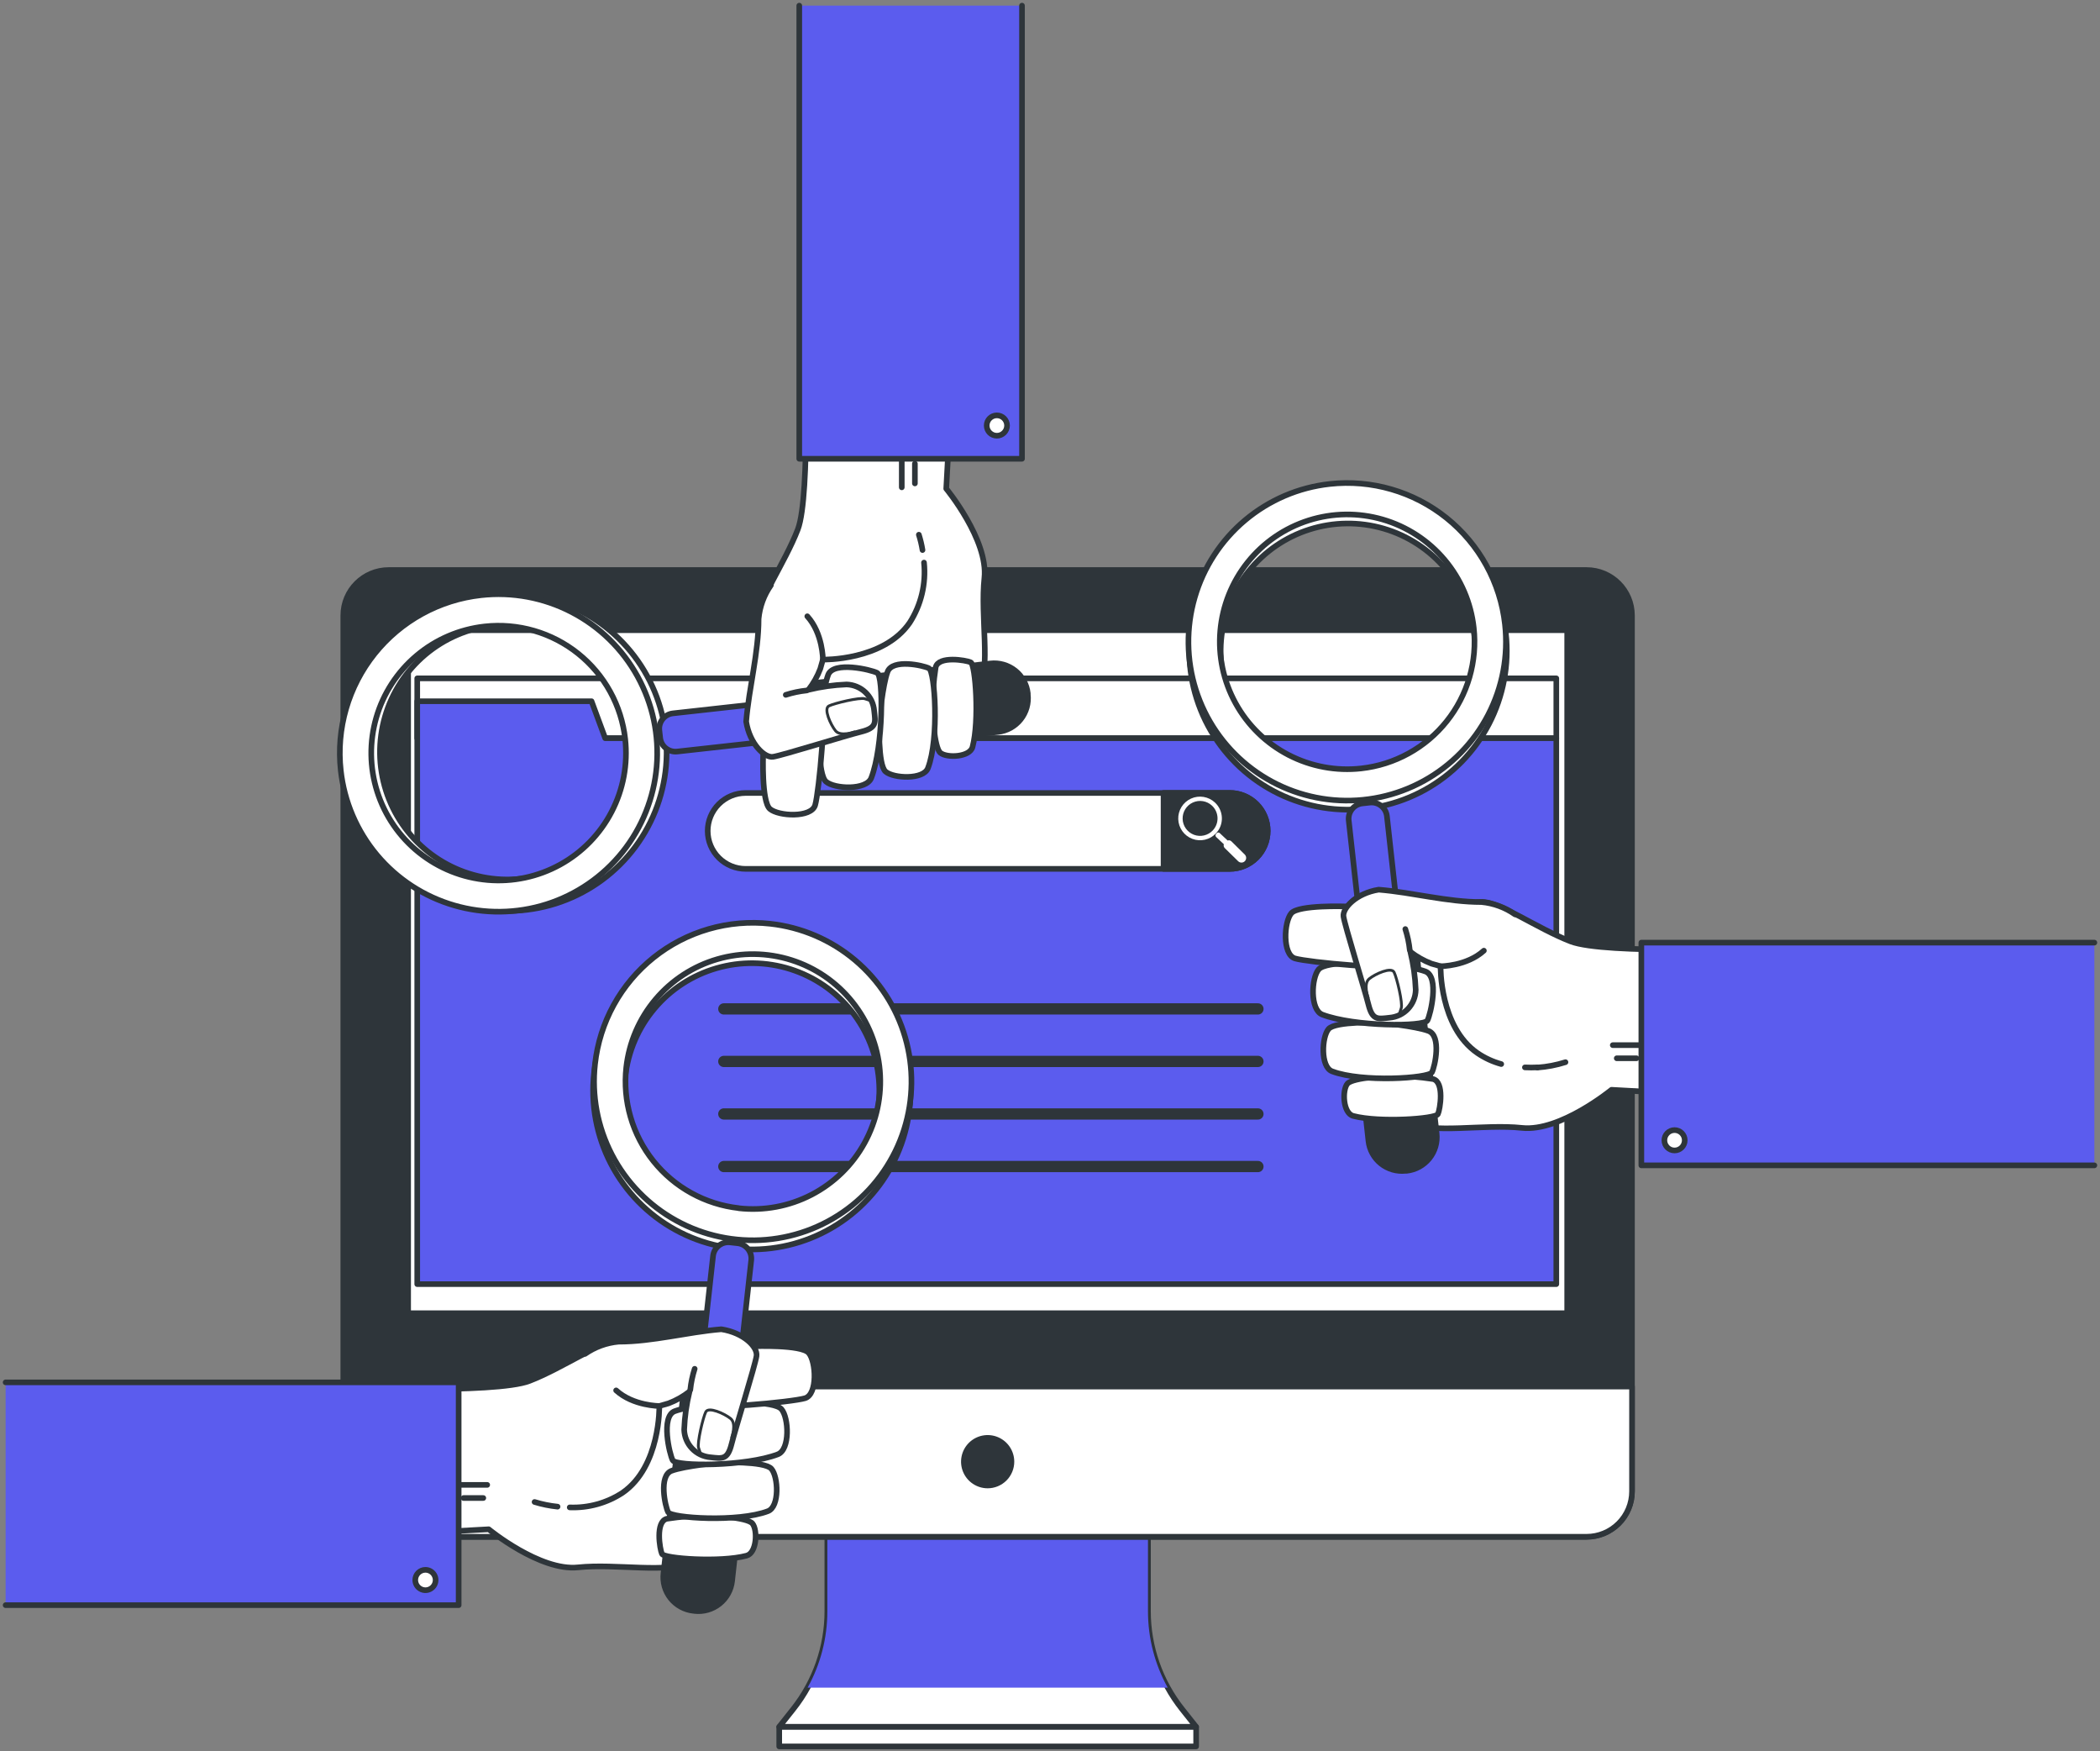 <svg width="373" height="311" viewBox="0 0 373 311" fill="none" xmlns="http://www.w3.org/2000/svg">
<rect x="0" y="0" width="373" height="311" fill="#808080" stroke="none"/>
<path d="M203.902 286.138V266.8H146.952V286.138C146.943 292.437 144.811 298.55 140.899 303.487L138.406 306.628H212.448L209.955 303.487C206.043 298.55 203.911 292.437 203.902 286.138Z" fill="white" stroke="#2E353A" stroke-linecap="round" stroke-linejoin="round"/>
<path d="M143.45 299.681H207.404C205.108 295.536 203.903 290.876 203.902 286.138V266.8H146.952V286.138C146.951 290.876 145.746 295.536 143.45 299.681Z" fill="#5B5CEE"/>
<path d="M281.798 101.223H69.046C64.589 101.223 60.976 104.836 60.976 109.294V264.829C60.976 269.287 64.589 272.9 69.046 272.9H281.798C286.255 272.9 289.868 269.287 289.868 264.829V109.294C289.868 104.836 286.255 101.223 281.798 101.223Z" fill="#2E353A" stroke="#2E353A" stroke-linecap="round" stroke-linejoin="round"/>
<path d="M60.976 246.214H289.878V264.82C289.878 266.96 289.028 269.013 287.514 270.527C286.001 272.04 283.948 272.89 281.808 272.89H69.056C66.915 272.89 64.863 272.04 63.349 270.527C61.836 269.013 60.985 266.96 60.985 264.82V246.214H60.976Z" fill="white" stroke="#2E353A" stroke-linecap="round" stroke-linejoin="round"/>
<path d="M278.363 111.911H72.492V233.195H278.363V111.911Z" fill="white" stroke="#2E353A" stroke-linecap="round" stroke-linejoin="round"/>
<path d="M179.652 259.557C179.652 258.721 179.405 257.904 178.94 257.209C178.476 256.515 177.816 255.973 177.044 255.653C176.272 255.333 175.422 255.25 174.603 255.413C173.783 255.576 173.03 255.978 172.439 256.569C171.848 257.16 171.446 257.913 171.283 258.733C171.12 259.552 171.203 260.402 171.523 261.174C171.843 261.946 172.384 262.606 173.079 263.07C173.774 263.535 174.591 263.783 175.427 263.783C176.548 263.783 177.622 263.337 178.415 262.545C179.207 261.753 179.652 260.678 179.652 259.557Z" fill="#2E353A" stroke="#2E353A" stroke-linecap="round" stroke-linejoin="round"/>
<path d="M212.458 306.666H138.406V310.121H212.458V306.666Z" fill="white" stroke="#2E353A" stroke-linecap="round" stroke-linejoin="round"/>
<path d="M276.43 120.457H74.109V131.087H276.43V120.457Z" fill="white" stroke="#2E353A" stroke-linecap="round" stroke-linejoin="round"/>
<path d="M107.495 131.087L105.068 124.521H74.109V131.087V139.795V228.027H276.43V131.087H107.495Z" fill="#5B5CEE" stroke="#2E353A" stroke-linecap="round" stroke-linejoin="round"/>
<path d="M128.565 179.158H223.431" stroke="#2E353A" stroke-width="2" stroke-linecap="round" stroke-linejoin="round"/>
<path d="M128.565 188.484H223.431" stroke="#2E353A" stroke-width="2" stroke-linecap="round" stroke-linejoin="round"/>
<path d="M128.565 197.811H223.431" stroke="#2E353A" stroke-width="2" stroke-linecap="round" stroke-linejoin="round"/>
<path d="M128.565 207.147H223.431" stroke="#2E353A" stroke-width="2" stroke-linecap="round" stroke-linejoin="round"/>
<path d="M218.415 154.29H132.448C131.563 154.291 130.687 154.118 129.869 153.781C129.051 153.443 128.307 152.948 127.681 152.323C127.054 151.698 126.557 150.956 126.217 150.139C125.877 149.322 125.702 148.446 125.701 147.561C125.699 146.677 125.872 145.8 126.21 144.982C126.547 144.164 127.043 143.421 127.667 142.794C128.292 142.168 129.034 141.67 129.851 141.331C130.668 140.991 131.544 140.815 132.429 140.814H218.415C219.301 140.813 220.179 140.986 220.999 141.325C221.818 141.664 222.562 142.161 223.189 142.787C223.816 143.414 224.313 144.159 224.651 144.978C224.99 145.797 225.164 146.675 225.163 147.561C225.161 148.446 224.986 149.322 224.646 150.139C224.306 150.956 223.809 151.698 223.182 152.323C222.556 152.948 221.812 153.443 220.994 153.781C220.176 154.118 219.3 154.291 218.415 154.29Z" fill="white" stroke="#2E353A" stroke-linecap="round" stroke-linejoin="round"/>
<path d="M218.415 154.29H206.671V140.795H218.415C219.302 140.794 220.18 140.967 220.999 141.306C221.818 141.645 222.562 142.142 223.189 142.768C223.816 143.395 224.313 144.14 224.652 144.959C224.99 145.778 225.164 146.656 225.163 147.542C225.164 148.429 224.99 149.307 224.652 150.126C224.313 150.945 223.816 151.69 223.189 152.316C222.562 152.943 221.818 153.44 220.999 153.779C220.18 154.118 219.302 154.291 218.415 154.29Z" fill="#2E353A" stroke="#2E353A" stroke-linecap="round" stroke-linejoin="round"/>
<path d="M215.798 142.508C215.239 141.984 214.537 141.638 213.781 141.513C213.025 141.388 212.249 141.49 211.551 141.806C210.853 142.123 210.264 142.639 209.86 143.29C209.455 143.94 209.253 144.697 209.278 145.462C209.304 146.228 209.555 146.969 210.002 147.592C210.449 148.215 211.07 148.691 211.787 148.96C212.504 149.23 213.285 149.281 214.032 149.106C214.778 148.932 215.455 148.54 215.979 147.98C216.327 147.611 216.6 147.176 216.78 146.701C216.96 146.227 217.045 145.721 217.029 145.213C217.013 144.705 216.897 144.206 216.687 143.743C216.477 143.281 216.178 142.864 215.807 142.517L215.798 142.508ZM215.417 147.457C214.997 147.903 214.454 148.214 213.857 148.352C213.259 148.49 212.635 148.448 212.061 148.231C211.488 148.014 210.992 147.633 210.635 147.134C210.279 146.636 210.078 146.043 210.058 145.43C210.038 144.817 210.2 144.213 210.524 143.692C210.847 143.171 211.317 142.758 211.875 142.505C212.434 142.251 213.054 142.168 213.659 142.267C214.264 142.366 214.826 142.642 215.274 143.06C215.876 143.624 216.229 144.404 216.256 145.229C216.283 146.053 215.981 146.855 215.417 147.457Z" fill="white"/>
<path d="M218.71 149.389C218.625 149.306 218.518 149.249 218.401 149.226C218.285 149.202 218.164 149.212 218.053 149.256L216.654 147.942C216.583 147.872 216.488 147.833 216.388 147.833C216.288 147.833 216.193 147.872 216.121 147.942L215.998 148.075C215.93 148.149 215.892 148.246 215.892 148.347C215.892 148.447 215.93 148.544 215.998 148.618L217.378 149.912C217.337 150.03 217.33 150.157 217.359 150.278C217.388 150.4 217.45 150.51 217.539 150.597L219.919 152.929C220.076 153.085 220.288 153.172 220.509 153.172C220.73 153.172 220.942 153.085 221.099 152.929C221.255 152.772 221.342 152.56 221.342 152.339C221.342 152.118 221.255 151.906 221.099 151.749L218.71 149.389Z" fill="white"/>
<path d="M243.283 194.994C243.561 195.683 243.975 196.31 244.499 196.836C245.024 197.363 245.649 197.778 246.338 198.058C247.413 198.496 248.85 198.401 250.506 199.334C254.247 201.437 263.583 199.562 270.349 200.285C277.116 201.009 286.233 193.519 286.233 193.519L313.08 194.994V168.346C313.08 168.346 285.062 169.517 278.991 167.176C272.919 164.835 266.152 159.943 263.116 160.171C260.08 160.4 235.098 163.207 235.098 163.207L243.273 194.994H243.283Z" fill="white" stroke="#2E353A" stroke-linecap="round" stroke-linejoin="round"/>
<path d="M236.336 87.547C230.792 88.161 225.555 90.404 221.287 93.995C217.019 97.584 213.911 102.359 212.357 107.716C210.802 113.072 210.871 118.769 212.554 124.086C214.238 129.403 217.46 134.101 221.813 137.587C226.167 141.073 231.457 143.19 237.013 143.669C242.57 144.149 248.144 142.97 253.03 140.282C257.917 137.593 261.896 133.516 264.466 128.566C267.035 123.616 268.079 118.016 267.466 112.472C267.061 108.791 265.934 105.225 264.15 101.979C262.365 98.734 259.959 95.871 257.068 93.556C254.176 91.242 250.857 89.519 247.3 88.488C243.742 87.457 240.017 87.137 236.336 87.547ZM241.932 138.063C237.485 138.557 232.991 137.722 229.02 135.662C225.048 133.602 221.776 130.411 219.618 126.492C217.46 122.573 216.512 118.101 216.895 113.644C217.278 109.186 218.974 104.942 221.769 101.448C224.564 97.954 228.332 95.368 232.597 94.016C236.862 92.664 241.432 92.607 245.73 93.852C250.027 95.097 253.859 97.588 256.74 101.011C259.621 104.434 261.423 108.635 261.917 113.081C262.245 116.034 261.989 119.022 261.162 121.876C260.335 124.729 258.954 127.392 257.098 129.712C255.243 132.031 252.948 133.963 250.346 135.396C247.743 136.829 244.884 137.735 241.932 138.063Z" fill="white" stroke="#2E353A" stroke-linecap="round" stroke-linejoin="round"/>
<path d="M236.183 85.939C230.64 86.552 225.403 88.796 221.135 92.386C216.867 95.976 213.759 100.751 212.204 106.107C210.65 111.463 210.719 117.16 212.402 122.477C214.085 127.794 217.307 132.493 221.661 135.979C226.015 139.465 231.304 141.581 236.861 142.061C242.417 142.54 247.991 141.362 252.878 138.673C257.764 135.985 261.744 131.908 264.313 126.958C266.883 122.008 267.927 116.407 267.313 110.864C266.488 103.432 262.745 96.631 256.908 91.957C251.07 87.283 243.616 85.119 236.183 85.939ZM241.779 136.455C237.332 136.949 232.839 136.113 228.867 134.054C224.895 131.994 221.623 128.803 219.465 124.883C217.307 120.964 216.36 116.493 216.743 112.035C217.126 107.577 218.822 103.333 221.617 99.84C224.412 96.346 228.18 93.76 232.445 92.407C236.71 91.055 241.28 90.998 245.577 92.243C249.875 93.489 253.706 95.98 256.588 99.403C259.469 102.826 261.271 107.026 261.765 111.473C262.093 114.426 261.836 117.414 261.009 120.267C260.183 123.121 258.802 125.783 256.946 128.103C255.09 130.423 252.796 132.355 250.193 133.788C247.591 135.221 244.732 136.127 241.779 136.455Z" fill="white" stroke="#2E353A" stroke-linecap="round" stroke-linejoin="round"/>
<path d="M243.317 142.517L241.984 142.665C240.479 142.832 239.394 144.187 239.561 145.691L241.725 165.234C241.892 166.738 243.247 167.823 244.751 167.656L246.085 167.509C247.59 167.342 248.674 165.987 248.508 164.483L246.343 144.94C246.177 143.435 244.822 142.351 243.317 142.517Z" fill="#5B5CEE" stroke="#2E353A" stroke-linecap="round" stroke-linejoin="round"/>
<path d="M242.883 158.829L245.738 158.525C246.966 158.393 248.196 158.751 249.162 159.521C250.128 160.291 250.751 161.41 250.897 162.636L255.17 201.285C255.343 202.865 254.883 204.449 253.888 205.689C252.894 206.929 251.449 207.724 249.869 207.899H249.678C248.896 207.986 248.104 207.918 247.348 207.699C246.591 207.479 245.886 207.113 245.272 206.621C244.657 206.128 244.146 205.519 243.767 204.829C243.388 204.139 243.149 203.381 243.064 202.598L238.791 163.959C238.722 163.347 238.775 162.728 238.946 162.136C239.117 161.545 239.403 160.993 239.787 160.512C240.172 160.031 240.647 159.63 241.187 159.334C241.726 159.037 242.319 158.849 242.931 158.782L242.883 158.829Z" fill="#2E353A" stroke="#2E353A" stroke-linecap="round" stroke-linejoin="round"/>
<path d="M247.033 191.035C247.033 191.035 240.266 191.282 239.315 192.453C238.363 193.623 238.534 197.697 240.371 198.163C245.053 199.391 255.008 198.677 255.398 197.839C255.788 197.002 256.588 192.129 254.532 191.606C252.05 191.225 249.543 191.035 247.033 191.035Z" fill="white" stroke="#2E353A" stroke-linecap="round" stroke-linejoin="round"/>
<path d="M245.082 181.594C245.082 181.594 237.211 181.299 235.983 182.717C234.756 184.135 234.518 189.436 236.593 190.235C241.884 192.263 253.79 191.473 254.332 190.426C254.875 189.379 256.055 183.945 253.723 183.069C251.391 182.194 245.082 181.594 245.082 181.594Z" fill="white" stroke="#2E353A" stroke-linecap="round" stroke-linejoin="round"/>
<path d="M243.949 170.935C243.949 170.935 235.536 170.611 234.223 172.134C232.909 173.657 232.653 179.31 234.87 180.167C240.58 182.336 252.952 182.336 253.533 181.213C254.113 180.09 255.674 173.448 253.181 172.505C250.687 171.563 243.949 170.935 243.949 170.935Z" fill="white" stroke="#2E353A" stroke-linecap="round" stroke-linejoin="round"/>
<path d="M239.096 160.961C239.096 160.961 230.683 160.647 229.369 162.16C228.056 163.673 227.742 169.507 230.016 170.193C232.291 170.878 248.099 172.362 248.679 171.249C249.26 170.135 250.821 163.474 248.327 162.531C245.834 161.589 239.096 160.961 239.096 160.961Z" fill="white" stroke="#2E353A" stroke-linecap="round" stroke-linejoin="round"/>
<path d="M266.647 188.951C265.137 188.535 263.706 187.873 262.412 186.99C255.646 182.317 255.874 171.582 255.874 171.582L254.247 171.116C252.902 170.604 251.642 169.895 250.506 169.012C251.051 171.23 251.37 173.497 251.458 175.779C251.434 177.033 250.944 178.233 250.084 179.146C249.223 180.059 248.055 180.619 246.804 180.718C244.701 180.956 243.768 181.185 243.064 178.387C242.36 175.589 238.867 164.378 238.629 162.741C238.42 161.256 240.913 158.61 244.882 157.982C250.982 158.477 256.997 160.181 263.145 160.181C265.284 160.382 267.334 161.136 269.093 162.37" fill="white"/>
<path d="M266.647 188.951C265.137 188.535 263.706 187.873 262.412 186.99C255.646 182.317 255.874 171.582 255.874 171.582L254.247 171.116C252.902 170.604 251.642 169.895 250.506 169.012C251.051 171.23 251.37 173.497 251.458 175.779C251.434 177.033 250.944 178.233 250.084 179.146C249.223 180.059 248.055 180.619 246.804 180.718C244.701 180.956 243.768 181.185 243.064 178.387C242.36 175.589 238.867 164.378 238.629 162.741C238.42 161.256 240.913 158.61 244.882 157.982C250.982 158.477 256.997 160.181 263.145 160.181C265.284 160.382 267.334 161.136 269.093 162.37" stroke="#2E353A" stroke-linecap="round" stroke-linejoin="round"/>
<path d="M273.08 189.541C272.339 189.579 271.595 189.579 270.854 189.541H273.08Z" fill="white"/>
<path d="M273.08 189.541C272.339 189.579 271.595 189.579 270.854 189.541" stroke="#2E353A" stroke-linecap="round" stroke-linejoin="round"/>
<path d="M278.058 188.617C276.442 189.129 274.771 189.448 273.081 189.569L278.058 188.617Z" fill="white"/>
<path d="M278.058 188.617C276.442 189.129 274.771 189.448 273.081 189.569" stroke="#2E353A" stroke-linecap="round" stroke-linejoin="round"/>
<path d="M286.461 185.591H294.865" stroke="#2E353A" stroke-linecap="round" stroke-linejoin="round"/>
<path d="M287.166 187.923H290.668" stroke="#2E353A" stroke-linecap="round" stroke-linejoin="round"/>
<path d="M255.874 171.582C255.874 171.582 260.518 171.582 263.564 168.813" stroke="#2E353A" stroke-linecap="round" stroke-linejoin="round"/>
<path d="M250.402 168.708C250.268 167.44 250.003 166.19 249.612 164.977" stroke="#2E353A" stroke-linecap="round" stroke-linejoin="round"/>
<path d="M242.998 177.159C242.998 177.159 242.112 174.704 243.188 173.819C244.263 172.934 247.118 171.658 247.613 172.639C248.108 173.619 249.184 178.139 248.889 179.024L248.594 179.91" stroke="#2E353A" stroke-width="0.5" stroke-linecap="round" stroke-linejoin="round"/>
<path d="M372 206.938H291.534V167.385H372" fill="#5B5CEE"/>
<path d="M372 206.938H291.534V167.385H372" stroke="#2E353A" stroke-linecap="round" stroke-linejoin="round"/>
<path d="M297.434 204.292C298.433 204.292 299.243 203.482 299.243 202.484C299.243 201.485 298.433 200.675 297.434 200.675C296.436 200.675 295.626 201.485 295.626 202.484C295.626 203.482 296.436 204.292 297.434 204.292Z" fill="white" stroke="#2E353A" stroke-linecap="round" stroke-linejoin="round"/>
<path d="M169.555 129.717C170.245 129.439 170.871 129.025 171.397 128.501C171.924 127.976 172.339 127.351 172.62 126.662C173.057 125.587 172.953 124.159 173.895 122.494C175.989 118.763 174.123 109.427 174.847 102.651C175.57 95.875 168.07 86.776 168.07 86.776L169.527 59.929H142.879C142.879 59.929 144.04 87.947 141.708 94.009C139.377 100.072 134.476 106.857 134.704 109.893C134.932 112.929 137.759 137.892 137.759 137.892L169.508 129.717H169.555Z" fill="white" stroke="#2E353A" stroke-linecap="round" stroke-linejoin="round"/>
<path d="M62.175 136.645C62.785 142.189 65.025 147.428 68.611 151.699C72.198 155.97 76.971 159.081 82.326 160.64C87.682 162.198 93.379 162.133 98.697 160.453C104.016 158.774 108.717 155.555 112.206 151.203C115.694 146.852 117.815 141.563 118.298 136.007C118.781 130.451 117.606 124.876 114.92 119.987C112.235 115.099 108.161 111.117 103.212 108.544C98.263 105.971 92.663 104.924 87.119 105.534H87.052C79.632 106.369 72.845 110.113 68.181 115.946C63.517 121.778 61.357 129.222 62.175 136.645ZM112.615 131.04C113.111 135.488 112.276 139.984 110.217 143.958C108.158 147.932 104.966 151.206 101.046 153.367C97.126 155.527 92.654 156.477 88.194 156.095C83.734 155.714 79.488 154.018 75.992 151.223C72.496 148.429 69.907 144.66 68.552 140.394C67.198 136.128 67.139 131.556 68.383 127.256C69.627 122.957 72.118 119.122 75.541 116.238C78.964 113.355 83.166 111.55 87.614 111.054C93.579 110.391 99.564 112.124 104.252 115.872C108.94 119.619 111.948 125.075 112.615 131.04Z" fill="white" stroke="#2E353A" stroke-linecap="round" stroke-linejoin="round"/>
<path d="M60.529 136.817C61.144 142.357 63.388 147.591 66.977 151.856C70.566 156.121 75.34 159.227 80.694 160.779C86.047 162.332 91.742 162.263 97.056 160.58C102.37 158.897 107.066 155.676 110.551 151.324C114.035 146.973 116.151 141.686 116.63 136.132C117.11 130.578 115.933 125.007 113.246 120.122C110.56 115.238 106.486 111.259 101.539 108.69C96.592 106.12 90.994 105.075 85.454 105.687C81.772 106.093 78.207 107.22 74.962 109.005C71.717 110.79 68.856 113.196 66.541 116.087C64.226 118.978 62.504 122.297 61.472 125.854C60.441 129.41 60.12 133.136 60.529 136.817ZM111.045 131.23C111.539 135.677 110.703 140.17 108.643 144.142C106.584 148.114 103.392 151.386 99.473 153.544C95.554 155.702 91.083 156.65 86.625 156.267C82.167 155.884 77.923 154.188 74.429 151.393C70.936 148.598 68.349 144.829 66.997 140.565C65.645 136.3 65.588 131.729 66.833 127.432C68.078 123.135 70.57 119.303 73.993 116.422C77.415 113.54 81.616 111.739 86.063 111.245C89.015 110.916 92.004 111.173 94.857 112C97.71 112.827 100.373 114.207 102.693 116.063C105.013 117.919 106.944 120.214 108.377 122.816C109.81 125.418 110.717 128.278 111.045 131.23Z" fill="white" stroke="#2E353A" stroke-linecap="round" stroke-linejoin="round"/>
<path d="M139.079 124.507L119.536 126.672C118.032 126.838 116.947 128.193 117.114 129.697L117.261 131.031C117.428 132.536 118.783 133.62 120.287 133.454L139.83 131.289C141.335 131.123 142.419 129.768 142.252 128.263L142.105 126.93C141.938 125.425 140.583 124.34 139.079 124.507Z" fill="#5B5CEE" stroke="#2E353A" stroke-linecap="round" stroke-linejoin="round"/>
<path d="M133.419 130.126L133.105 127.271C132.969 126.034 133.33 124.794 134.108 123.823C134.886 122.852 136.018 122.23 137.255 122.094L175.893 117.821C176.679 117.729 177.475 117.794 178.236 118.011C178.997 118.229 179.707 118.594 180.326 119.087C180.945 119.579 181.461 120.189 181.843 120.882C182.226 121.574 182.468 122.335 182.555 123.122V123.312C182.647 124.098 182.582 124.894 182.365 125.655C182.147 126.415 181.782 127.126 181.289 127.745C180.797 128.364 180.187 128.879 179.494 129.262C178.802 129.644 178.041 129.886 177.254 129.974L138.615 134.247C137.381 134.386 136.141 134.031 135.167 133.259C134.193 132.487 133.565 131.36 133.419 130.126Z" fill="#2E353A" stroke="#2E353A" stroke-linecap="round" stroke-linejoin="round"/>
<path d="M165.615 125.977C165.615 125.977 165.872 132.734 167.033 133.685C168.194 134.637 172.286 134.466 172.743 132.629C173.98 127.956 173.257 117.992 172.42 117.611C171.582 117.231 166.709 116.412 166.196 118.477C165.812 120.959 165.618 123.466 165.615 125.977Z" fill="white" stroke="#2E353A" stroke-linecap="round" stroke-linejoin="round"/>
<path d="M156.184 127.918C156.184 127.918 155.879 135.789 157.297 137.017C158.715 138.244 164.016 138.492 164.816 136.407C166.852 131.116 166.053 119.21 165.006 118.677C163.959 118.144 158.525 116.955 157.649 119.286C156.774 121.618 156.184 127.918 156.184 127.918Z" fill="white" stroke="#2E353A" stroke-linecap="round" stroke-linejoin="round"/>
<path d="M145.525 129.07C145.525 129.07 145.201 137.483 146.714 138.796C148.227 140.11 153.9 140.366 154.756 138.14C156.926 132.486 156.926 120.057 155.803 119.486C154.68 118.915 148.028 117.345 147.095 119.838C146.162 122.332 145.525 129.07 145.525 129.07Z" fill="white" stroke="#2E353A" stroke-linecap="round" stroke-linejoin="round"/>
<path d="M135.551 133.914C135.551 133.914 135.227 142.327 136.75 143.64C138.273 144.954 144.097 145.268 144.782 142.984C145.468 140.7 146.952 124.901 145.829 124.321C144.706 123.74 138.063 122.189 137.121 124.682C136.179 127.176 135.551 133.914 135.551 133.914Z" fill="white" stroke="#2E353A" stroke-linecap="round" stroke-linejoin="round"/>
<path d="M164.121 99.9C164.509 103.649 163.609 107.418 161.57 110.588C156.907 117.364 146.162 117.126 146.162 117.126L145.696 118.763C145.188 120.106 144.479 121.364 143.593 122.494C145.813 121.949 148.084 121.63 150.369 121.542C151.618 121.578 152.811 122.076 153.716 122.938C154.62 123.801 155.174 124.968 155.27 126.215C155.508 128.318 155.736 129.251 152.938 129.945C150.14 130.64 138.929 134.152 137.292 134.39C135.808 134.599 133.162 132.106 132.534 128.137C133.038 122.037 134.742 116.012 134.742 109.874C134.941 107.732 135.696 105.678 136.931 103.916" fill="white"/>
<path d="M164.121 99.9C164.509 103.649 163.609 107.418 161.57 110.588C156.907 117.364 146.162 117.126 146.162 117.126L145.696 118.763C145.188 120.106 144.479 121.364 143.593 122.494C145.813 121.949 148.084 121.63 150.369 121.542C151.618 121.578 152.811 122.076 153.716 122.938C154.62 123.801 155.174 124.968 155.27 126.215C155.508 128.318 155.736 129.251 152.938 129.945C150.14 130.64 138.929 134.152 137.292 134.39C135.808 134.599 133.162 132.106 132.534 128.137C133.038 122.037 134.742 116.012 134.742 109.874C134.941 107.732 135.696 105.678 136.931 103.916" stroke="#2E353A" stroke-linecap="round" stroke-linejoin="round"/>
<path d="M163.207 94.951C163.489 95.842 163.705 96.751 163.854 97.673L163.207 94.951Z" fill="white"/>
<path d="M163.207 94.951C163.489 95.842 163.705 96.751 163.854 97.673" stroke="#2E353A" stroke-linecap="round" stroke-linejoin="round"/>
<path d="M160.171 86.538V78.135" stroke="#2E353A" stroke-linecap="round" stroke-linejoin="round"/>
<path d="M162.503 85.844V82.341" stroke="#2E353A" stroke-linecap="round" stroke-linejoin="round"/>
<path d="M146.162 117.126C146.162 117.126 146.162 112.482 143.393 109.436" stroke="#2E353A" stroke-linecap="round" stroke-linejoin="round"/>
<path d="M143.298 122.608C142.031 122.738 140.78 123 139.567 123.388" stroke="#2E353A" stroke-linecap="round" stroke-linejoin="round"/>
<path d="M151.749 129.974C151.749 129.974 149.293 130.859 148.408 129.774C147.523 128.689 146.248 125.844 147.228 125.358C148.209 124.873 152.729 123.788 153.614 124.083L154.499 124.368" stroke="#2E353A" stroke-width="0.5" stroke-linecap="round" stroke-linejoin="round"/>
<path d="M181.527 1V81.466H141.965V1" fill="#5B5CEE"/>
<path d="M181.527 1V81.466H141.965V1" stroke="#2E353A" stroke-linecap="round" stroke-linejoin="round"/>
<path d="M177.064 77.374C178.062 77.374 178.872 76.564 178.872 75.565C178.872 74.567 178.062 73.757 177.064 73.757C176.065 73.757 175.256 74.567 175.256 75.565C175.256 76.564 176.065 77.374 177.064 77.374Z" fill="white" stroke="#2E353A" stroke-linecap="round" stroke-linejoin="round"/>
<path d="M129.745 273.033C129.469 273.723 129.056 274.35 128.531 274.877C128.006 275.404 127.38 275.819 126.69 276.097C125.615 276.545 124.188 276.44 122.522 277.373C118.791 279.476 109.455 277.611 102.679 278.324C95.903 279.038 86.805 271.558 86.805 271.558L59.929 273.033V246.385C59.929 246.385 87.947 247.556 94.019 245.224C100.091 242.893 106.857 237.982 109.893 238.22C112.929 238.458 137.911 241.256 137.911 241.256L129.745 273.033Z" fill="white" stroke="#2E353A" stroke-linecap="round" stroke-linejoin="round"/>
<path d="M136.645 165.644C142.189 166.257 147.426 168.501 151.694 172.091C155.962 175.681 159.07 180.456 160.624 185.812C162.179 191.168 162.11 196.865 160.427 202.182C158.744 207.499 155.521 212.198 151.168 215.683C146.814 219.169 141.525 221.286 135.968 221.765C130.411 222.245 124.837 221.066 119.951 218.378C115.064 215.69 111.085 211.613 108.515 206.663C105.946 201.713 104.902 196.112 105.515 190.568C106.338 183.138 110.079 176.338 115.916 171.666C121.752 166.993 129.205 164.83 136.636 165.653L136.645 165.644ZM131.049 216.16C135.498 216.655 139.993 215.821 143.968 213.762C147.942 211.702 151.216 208.511 153.376 204.591C155.537 200.671 156.486 196.198 156.105 191.739C155.723 187.279 154.028 183.032 151.233 179.536C148.438 176.04 144.67 173.451 140.403 172.097C136.137 170.743 131.565 170.684 127.266 171.928C122.966 173.172 119.132 175.663 116.248 179.086C113.364 182.509 111.56 186.71 111.064 191.159C110.401 197.124 112.134 203.108 115.881 207.796C119.629 212.484 125.085 215.492 131.049 216.16Z" fill="white" stroke="#2E353A" stroke-linecap="round" stroke-linejoin="round"/>
<path d="M136.817 164.035C142.357 164.651 147.591 166.895 151.857 170.485C156.122 174.075 159.227 178.849 160.779 184.203C162.331 189.557 162.261 195.252 160.577 200.566C158.894 205.881 155.672 210.577 151.319 214.06C146.967 217.544 141.679 219.659 136.125 220.137C130.571 220.616 124.999 219.437 120.115 216.749C115.231 214.062 111.253 209.986 108.685 205.038C106.117 200.09 105.073 194.492 105.687 188.951C106.094 185.27 107.222 181.706 109.007 178.462C110.793 175.218 113.199 172.358 116.09 170.044C118.981 167.73 122.299 166.009 125.856 164.978C129.412 163.947 133.136 163.626 136.817 164.035ZM131.221 214.551C135.669 215.047 140.164 214.212 144.139 212.153C148.113 210.094 151.387 206.902 153.547 202.982C155.708 199.062 156.657 194.59 156.276 190.13C155.894 185.67 154.199 181.424 151.404 177.928C148.609 174.432 144.841 171.843 140.574 170.488C136.308 169.134 131.736 169.075 127.437 170.319C123.137 171.563 119.303 174.054 116.419 177.477C113.535 180.9 111.731 185.102 111.235 189.55C110.575 195.513 112.309 201.493 116.057 206.178C119.804 210.862 125.259 213.867 131.221 214.532V214.551Z" fill="white" stroke="#2E353A" stroke-linecap="round" stroke-linejoin="round"/>
<path d="M126.65 223.037L124.486 242.58C124.319 244.084 125.404 245.439 126.909 245.606L128.242 245.753C129.747 245.92 131.102 244.835 131.268 243.331L133.433 223.788C133.599 222.284 132.515 220.929 131.01 220.762L129.676 220.615C128.172 220.448 126.817 221.532 126.65 223.037Z" fill="#5B5CEE" stroke="#2E353A" stroke-linecap="round" stroke-linejoin="round"/>
<path d="M123.341 286.033H123.15C122.364 285.947 121.602 285.706 120.909 285.323C120.216 284.941 119.605 284.426 119.112 283.806C118.619 283.187 118.254 282.476 118.037 281.715C117.821 280.954 117.757 280.157 117.849 279.371L122.122 240.732C122.189 240.119 122.375 239.526 122.672 238.985C122.968 238.445 123.368 237.968 123.849 237.582C124.33 237.197 124.883 236.91 125.475 236.739C126.067 236.567 126.687 236.514 127.3 236.583L130.155 236.897C131.392 237.033 132.523 237.655 133.302 238.626C134.08 239.597 134.44 240.837 134.304 242.074L130.031 280.761C129.942 281.546 129.7 282.307 129.317 282.999C128.934 283.691 128.418 284.3 127.799 284.793C127.181 285.285 126.471 285.65 125.711 285.868C124.95 286.086 124.155 286.152 123.369 286.062L123.341 286.033Z" fill="#2E353A" stroke="#2E353A" stroke-linecap="round" stroke-linejoin="round"/>
<path d="M125.939 269.121C125.939 269.121 132.696 269.378 133.648 270.539C134.599 271.701 134.428 275.783 132.591 276.25C127.918 277.487 117.954 276.764 117.573 275.926C117.193 275.089 116.374 270.216 118.439 269.692C120.921 269.312 123.428 269.121 125.939 269.121Z" fill="white" stroke="#2E353A" stroke-linecap="round" stroke-linejoin="round"/>
<path d="M127.918 259.709C127.918 259.709 135.789 259.405 137.016 260.823C138.244 262.241 138.492 267.542 136.407 268.341C131.116 270.368 119.21 269.578 118.677 268.531C118.144 267.484 116.955 262.05 119.286 261.175C121.618 260.299 127.918 259.709 127.918 259.709Z" fill="white" stroke="#2E353A" stroke-linecap="round" stroke-linejoin="round"/>
<path d="M129.07 249.022C129.07 249.022 137.483 248.708 138.796 250.221C140.11 251.734 140.367 257.406 138.149 258.253C132.439 260.433 120.067 260.423 119.486 259.309C118.906 258.196 117.345 251.534 119.838 250.592C122.332 249.65 129.07 249.022 129.07 249.022Z" fill="white" stroke="#2E353A" stroke-linecap="round" stroke-linejoin="round"/>
<path d="M133.914 239.057C133.914 239.057 142.327 238.734 143.64 240.247C144.954 241.76 145.268 247.604 142.984 248.289C140.7 248.974 124.901 250.449 124.321 249.336C123.74 248.222 122.189 241.56 124.683 240.628C127.176 239.695 133.914 239.057 133.914 239.057Z" fill="white" stroke="#2E353A" stroke-linecap="round" stroke-linejoin="round"/>
<path d="M101.195 267.675C104.514 267.805 107.791 266.897 110.569 265.077C117.345 260.404 117.107 249.669 117.107 249.669L118.744 249.202C120.087 248.695 121.345 247.986 122.475 247.099C121.93 249.317 121.611 251.584 121.523 253.866C121.559 255.117 122.056 256.31 122.919 257.216C123.781 258.123 124.948 258.678 126.196 258.777C128.299 259.005 129.232 259.243 129.936 256.435C130.64 253.628 134.133 242.426 134.371 240.799C134.609 239.172 132.087 236.659 128.118 236.041C122.018 236.545 115.993 238.248 109.855 238.248C107.714 238.448 105.662 239.199 103.897 240.428" fill="white"/>
<path d="M101.195 267.675C104.514 267.805 107.791 266.897 110.569 265.077C117.345 260.404 117.107 249.669 117.107 249.669L118.744 249.202C120.087 248.695 121.345 247.986 122.475 247.099C121.93 249.317 121.611 251.584 121.523 253.866C121.559 255.117 122.056 256.31 122.919 257.216C123.781 258.123 124.948 258.678 126.196 258.777C128.299 259.005 129.232 259.243 129.936 256.435C130.64 253.628 134.133 242.426 134.371 240.799C134.609 239.172 132.087 236.659 128.118 236.041C122.018 236.545 115.993 238.248 109.855 238.248C107.714 238.448 105.662 239.199 103.897 240.428" stroke="#2E353A" stroke-linecap="round" stroke-linejoin="round"/>
<path d="M94.951 266.714C96.282 267.122 97.65 267.4 99.034 267.542L94.951 266.714Z" fill="white"/>
<path d="M94.951 266.714C96.282 267.122 97.65 267.4 99.034 267.542" stroke="#2E353A" stroke-linecap="round" stroke-linejoin="round"/>
<path d="M86.538 263.678H78.135" stroke="#2E353A" stroke-linecap="round" stroke-linejoin="round"/>
<path d="M85.844 266.009H82.342" stroke="#2E353A" stroke-linecap="round" stroke-linejoin="round"/>
<path d="M117.126 249.669C117.126 249.669 112.482 249.669 109.436 246.899" stroke="#2E353A" stroke-linecap="round" stroke-linejoin="round"/>
<path d="M122.608 246.795C122.739 245.527 123 244.277 123.388 243.064" stroke="#2E353A" stroke-linecap="round" stroke-linejoin="round"/>
<path d="M129.974 255.246C129.974 255.246 130.859 252.79 129.774 251.905C128.689 251.02 125.844 249.745 125.358 250.725C124.873 251.705 123.788 256.236 124.083 257.111L124.378 257.996" stroke="#2E353A" stroke-width="0.5" stroke-linecap="round" stroke-linejoin="round"/>
<path d="M1 285.034H81.466V245.472H1" fill="#5B5CEE"/>
<path d="M1 285.034H81.466V245.472H1" stroke="#2E353A" stroke-linecap="round" stroke-linejoin="round"/>
<path d="M73.757 280.57C73.757 280.928 73.863 281.278 74.062 281.575C74.261 281.872 74.543 282.104 74.874 282.241C75.204 282.378 75.568 282.414 75.918 282.344C76.269 282.274 76.591 282.102 76.844 281.849C77.097 281.596 77.269 281.274 77.339 280.923C77.409 280.572 77.373 280.209 77.236 279.878C77.099 279.548 76.868 279.266 76.57 279.067C76.273 278.868 75.923 278.762 75.566 278.762C75.086 278.762 74.626 278.953 74.287 279.292C73.948 279.631 73.757 280.091 73.757 280.57Z" fill="white" stroke="#2E353A" stroke-linecap="round" stroke-linejoin="round"/>
</svg>
